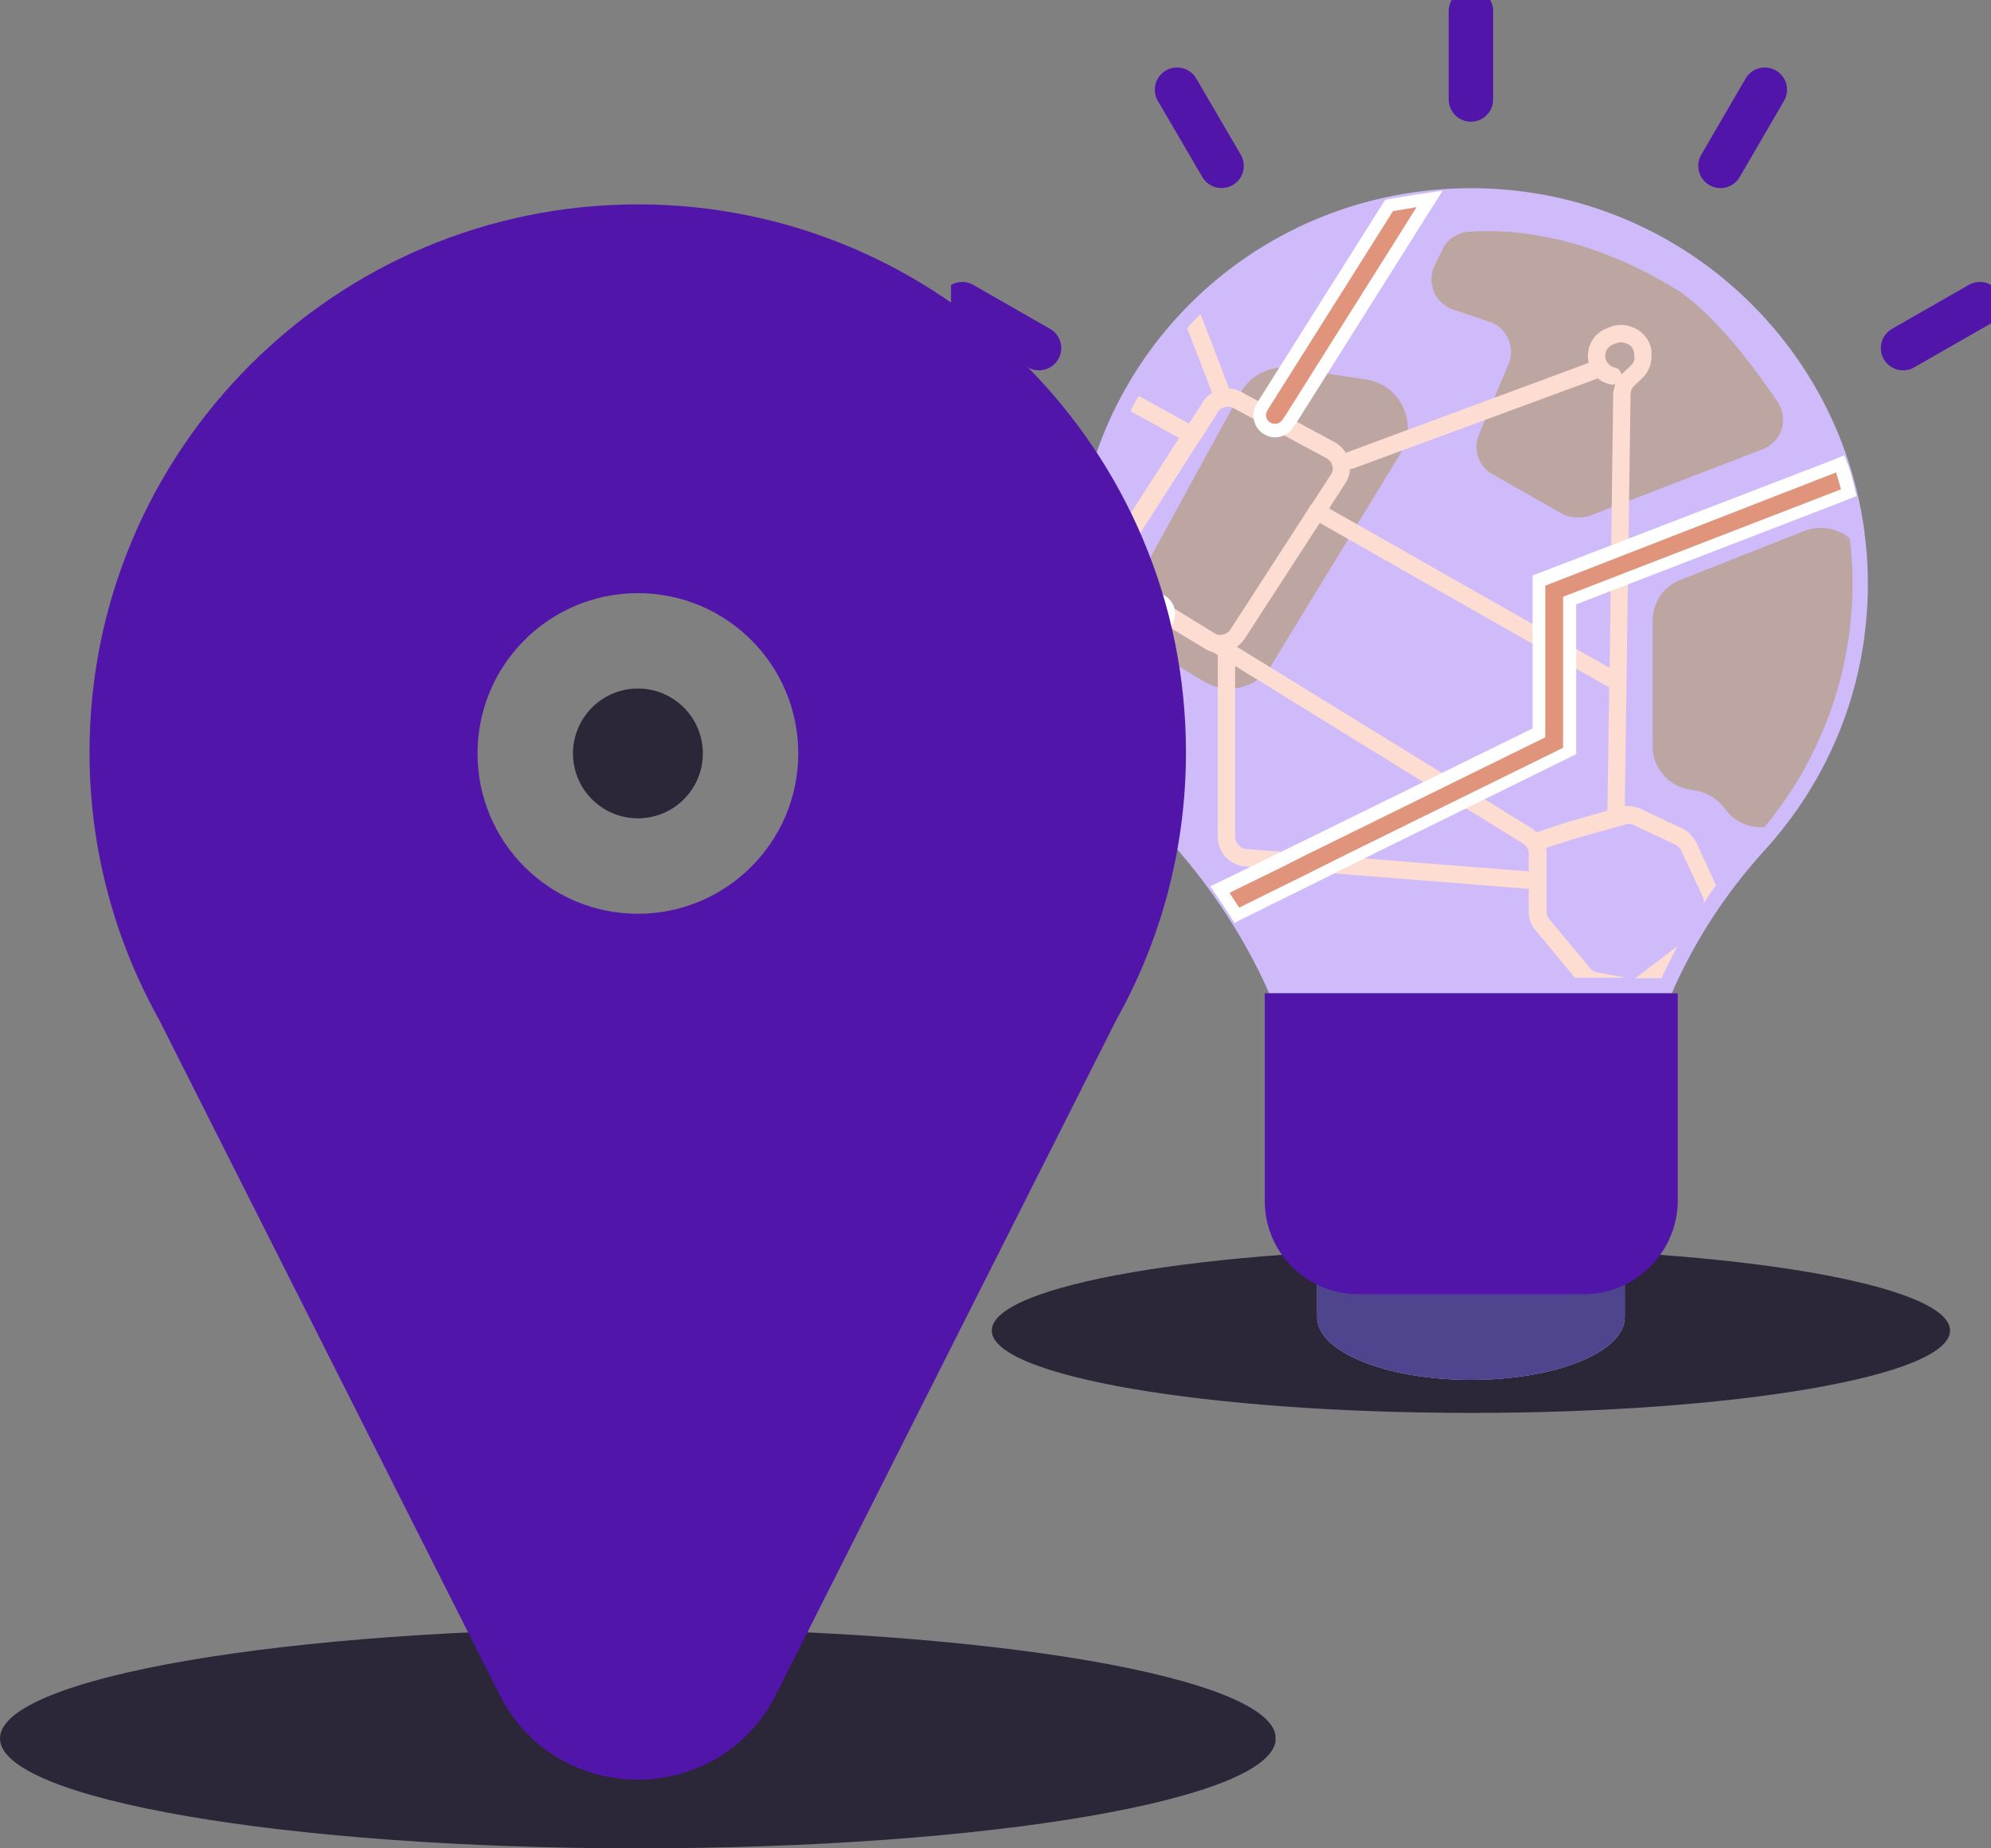 <svg width="448" height="416" viewBox="0 0 448 416" fill="none" xmlns="http://www.w3.org/2000/svg"><rect x="0" y="0" width="448" height="416" fill="#808080" stroke="none"/><g clip-path="url(#clip0)"><path d="M330.975 318c59.541 0 107.808-8.3 107.808-18.538 0-10.239-48.267-18.539-107.808-18.539-59.54 0-107.807 8.3-107.807 18.539 0 10.238 48.267 18.538 107.807 18.538z" fill="#2B2638"/><path d="M296.358 287.469v8.995c0 7.745 15.48 14.091 34.617 14.091 19.137 0 34.617-6.246 34.617-14.091v-8.995h-69.234zM327.568 42.423c-48.192 1.85-85.865 40.925-85.765 89.044 0 22.586 8.417 43.273 22.393 58.913 8.817 9.994 16.081 21.137 21.392 33.179h90.574c5.11-11.742 12.173-22.585 20.89-32.179 14.428-15.84 23.245-36.777 23.245-59.913 0-50.368-41.931-90.993-92.729-89.044z" fill="#CFBBF9"/><path d="M296.358 287.469v8.995c0 7.745 15.48 14.091 34.617 14.091 19.137 0 34.617-6.246 34.617-14.091v-8.995h-69.234z" fill="#4F448E"/><path d="M356.424 291.267h-50.848c-11.572 0-20.99-9.394-20.99-20.937v-46.771h92.929v46.771c-.101 11.543-9.519 20.937-21.091 20.937z" fill="#5115AA"/><path d="M259.488 146.558l11.472 6.845c5.21 3.149 11.973 1.45 15.129-3.697l29.056-47.67c4.108-6.746 0-15.44-7.765-16.64l-16.883-2.548a11.098 11.098 0 00-11.371 5.596l-23.746 43.373c-2.856 5.147-1.002 11.693 4.108 14.741zM416.841 131.367c0 20.038-7.064 39.426-19.839 54.816h-.701c-2.956 0-5.961-1.249-7.965-3.898l-.401-.499a10.25 10.25 0 00-6.763-3.898l-.501-.1c-5.01-.599-8.817-4.797-8.817-9.894v-28.182c0-4.097 2.455-7.745 6.262-9.194l27.954-11.043c3.557-1.349 7.364-.6 10.119 1.649.451 3.298.652 6.746.652 10.243zM351.315 115.527l-15.48-8.794c-3.156-1.749-4.409-5.597-3.056-8.895l6.663-15.94c1.553-3.797-.401-8.244-4.309-9.493l-8.165-2.749c-4.108-1.349-6.062-6.046-4.108-9.994l1.753-3.597c1.102-2.249 3.357-3.698 5.912-3.898 7.865-.6 25.699-.1 47.19 13.292 8.617 5.896 17.183 17.439 22.293 25.034 2.555 3.798.902 8.994-3.456 10.643l-38.925 14.991c-2.205.55-4.459.5-6.312-.6z" fill="#BDA6A1"/><path d="M367.596 73.754l-.301-.1a6.483 6.483 0 00-5.11 0l-.801.3c-2.155.899-3.708 2.848-4.008 5.196-.1.9-.1 1.75.1 2.549.301 1.249 1.102 2.548 2.054 3.447.701.6 1.453 1 2.355 1.25l.4.1c.401.1.802.1 1.203 0-.301.8-.501 1.549-.501 2.348l-.802 61.362-.1 4.497-.401 27.782v1.449c0 1.1.902 1.949 1.954 1.949h.601c.802-.2 1.353-.999 1.353-1.849v-2.548l.4-27.983.902-64.709c0-.7.301-1.449.802-1.949l1.853-1.748c1.253-1.25 2.054-2.949 2.054-4.797v-.6c.1-2.549-1.553-4.897-4.007-5.946zm.2 6.645c0 .8-.301 1.45-.902 1.95l-1.853 1.748-.201.2c-.1-.7-.601-1.35-1.352-1.549l-.401-.1c-1.253-.4-2.054-1.649-1.854-2.948.1-1 .802-1.749 1.653-2.149l.802-.3c.301-.1.701-.2 1.002-.2.401 0 .701.1 1.102.2l.301.1c1.002.4 1.653 1.35 1.653 2.549v.5h.05zM251.923 128.419c0-.2-.1-.4-.1-.599 0-.5.1-1 .4-1.449l17.484-27.283c-.401.5-1.002.8-1.553.8-.301 0-.701-.1-1.002-.3l-1.853-1-16.482 25.634c-.501.799-.902 1.749-1.002 2.748v.4c.301 0 .701 0 1.002.2l.2.1 3.908 2.448c-.401-.3-.802-.899-1.002-1.699zm51.699-24.734c-.2-.6-.4-1.199-.801-1.749a6.691 6.691 0 00-2.555-2.449l-11.071-5.946-3.457-1.849-6.362-3.447c-.902-.5-1.854-.8-2.856-.8-1.352-.1-2.655.3-3.807 1-.802.5-1.553 1.199-2.054 2.048l-3.156 4.897-2.154 3.348-16.482 25.634c-.501.799-.902 1.749-1.002 2.748v.4c-.1.599 0 1.249.1 1.949.201.699.401 1.249.702 1.848.501 1 1.252 1.749 2.254 2.349l6.462 3.997 3.357 2.049 10.32 6.246c.901.6 1.853.9 2.855.9h.501c1.202 0 2.355-.3 3.357-.9.2-.1.3-.2.4-.3.702-.499 1.353-1.099 1.854-1.848l16.882-26.034 2.155-3.348 3.606-5.596c.702-1 1.002-2.149 1.103-3.348.05-.65-.051-1.2-.151-1.799zm-4.108 3.048l-4.608 7.145c0 .1-.101.2-.201.2l-17.834 27.583c-.802 1.249-2.455 1.549-3.707.899l-19.939-12.242c-.601-.4-1.102-.999-1.202-1.649 0-.2-.1-.4-.1-.6 0-.499.1-.999.401-1.449l17.483-27.282c.1-.1.1-.2.201-.2l4.007-6.346a2.646 2.646 0 012.255-1.25c.4 0 .901.1 1.252.3l20.89 11.243c.702.4 1.203 1 1.353 1.749.25.5.15 1.299-.251 1.899z" fill="#FDDCD2"/><path d="M364.039 155.552c-.301 0-.702-.1-1.002-.3l-67.68-38.475c-1.002-.5-1.253-1.749-.702-2.649.501-.999 1.754-1.249 2.655-.699l67.681 38.475c1.002.5 1.252 1.749.701 2.649-.251.599-.952.999-1.653.999zM269.957 98.888c0 .1-.1.2-.2.2-.401.5-1.002.8-1.553.8-.301 0-.701-.1-1.002-.3l-1.853-1-10.972-6.046a56.442 56.442 0 011.854-3.448l11.272 6.246 1.553.9c1.002.5 1.402 1.648.901 2.648zM275.368 89.694c-.2.1-.501.1-.701.1-.802 0-1.553-.5-1.854-1.25l-.1-.2-5.611-14.49c1.002-1.1 1.954-2.15 3.056-3.148l6.262 16.34c0 .1.1.2.1.3.301.998-.25 1.948-1.152 2.348zM345.703 200.174h-.2l-65.426-5.197c-3.456-.299-6.061-3.148-6.061-6.645v-41.774c0-1.099.901-1.949 1.953-1.949s1.954.899 1.954 1.949v41.774c0 1.349 1.102 2.648 2.555 2.748l65.426 5.197c1.102.1 1.853 1.099 1.753 2.148 0 .95-.851 1.749-1.954 1.749zM303.923 105.534c-.802 0-1.553-.5-1.854-1.25-.401-.999.1-2.148 1.203-2.548l54.805-20.287c1.002-.4 2.154.1 2.555 1.199.401 1-.1 2.149-1.202 2.548l-54.906 20.238c-.2 0-.401.1-.601.1z" fill="#FDDCD2"/><path d="M368.497 219.762c-.2.2-.501.3-.701.4h6.061c1.203-2.449 2.355-4.897 3.607-7.246l-8.967 6.846zm17.634-20.487l-4.409-9.594c-.701-1.349-1.753-2.549-3.256-3.248l-9.318-4.397a6.857 6.857 0 00-3.456-.6c-.401 0-.802.1-1.203.2l-2.755.799-8.917 2.549-7.064 2.348c-.401-.4-.801-.699-1.202-.999l-66.328-40.825-1.202-.699-.2-.1-3.808-2.349-19.938-12.242-3.908-2.448-.2-.1-1.002-.6-2.555-1.549c-.1.999-.1 1.949-.1 2.948v1.549l2.655 1.649 3.256 1.949 6.463 3.998 3.356 2.048 10.32 6.246 2.856 1.749 3.907 2.449 64.624 39.875c.802.499 1.253 1.349 1.253 2.348v12.992c0 1.549.501 3.048 1.553 4.197l8.817 10.644h11.472l-6.563-1.25c-.601-.1-1.202-.499-1.553-.999l-9.117-10.943a2.744 2.744 0 01-.601-1.749v-13.092c0-.4 0-.799-.101-1.199l6.363-2.049 10.119-2.848h.2l1.253-.4c.601-.2 1.252-.1 1.853.2l9.318 4.397c.601.3 1.102.8 1.253 1.25l4.909 10.493c.201.5.301 1.099.201 1.649.701-1.499 1.703-2.848 2.755-4.247z" fill="#FDDCD2"/><path d="M243.657 132.567v-1.1-1.549-2.548l3.056-1.099c.3-.1.601-.2 1.002-.2h.2c.501 0 1.002.1 1.453.399l.401.2c.601.4 1.002 1 1.252 1.649.601 1.749-.2 3.598-1.954 4.298l-.1.1-.902.299-4.608 1.649.2-2.098z" fill="#DF947B"/><path d="M248.116 127.37c.3 0 .601.1.801.2l.201.1c.3.2.601.599.701.999.401.999-.1 2.049-1.102 2.449h-.1l-.902.299-2.655 1V131.217v-1.449-1.549l2.154-.799c.2-.1.401-.1.601-.1.2.05.2.05.301.05zm0-2.948h-.401c-.501 0-1.002.1-1.353.3l-2.154.799-1.853.7-.101 1.948v4.498l.101 4.097 3.807-1.449 2.655-.999.902-.3.2-.1.1-.1c2.355-1.099 3.557-3.698 2.655-6.146-.4-1-1.001-1.749-1.753-2.349l-.1-.1-.1-.1-.201-.1-.1-.1-.1-.099c-.752-.2-1.453-.4-2.204-.4z" fill="#fff"/><path d="M248.667 160.349a59.042 59.042 0 01-1.654-5.297l-.2-.599 9.418-17.689.2-.5c.602-1.199 1.754-1.849 3.056-1.849.602 0 1.102.1 1.553.4.802.4 1.353 1.199 1.654 1.949.3.899.2 1.749-.301 2.648l-.401.7-12.324 23.285-1.001-3.048z" fill="#DF947B"/><path d="M259.488 135.965c.3 0 .601.099.901.199 1.002.5 1.253 1.649.802 2.649l-.401.699-10.771 20.337c-.601-1.748-1.202-3.447-1.653-5.296l9.118-17.239.2-.5c.401-.45 1.102-.849 1.804-.849zm0-2.899c-1.854 0-3.557 1-4.309 2.649l-.2.499-9.118 17.14-.601 1.099.301 1.199c.501 1.849 1.102 3.698 1.653 5.397l2.254 6.346 3.156-5.947 10.771-20.337.401-.699c.601-1.2.801-2.549.401-3.698a4.764 4.764 0 00-2.455-2.848c-.701-.65-1.503-.8-2.254-.8z" fill="#fff"/><path d="M286.94 96.939c-.701 0-1.252-.2-1.853-.5-1.553-.999-2.054-3.148-1.102-4.697l28.655-45.421.601-.1c1.753-.4 3.457-.7 5.31-.9l3.156-.4-31.811 50.519c-.701.8-1.753 1.499-2.956 1.499z" fill="#DF947B"/><path d="M318.752 46.62l-29.507 46.871-.702 1c-.4.6-1.002.899-1.653.899-.401 0-.701-.1-1.102-.3-.902-.6-1.202-1.749-.601-2.748l.501-.8 27.753-44.022c1.854-.3 3.507-.6 5.311-.9zm5.861-3.697l-6.262.9c-1.854.3-3.607.6-5.411.899l-1.252.25-.701 1.099-27.754 44.022-.501.8c-1.352 2.248-.701 5.296 1.553 6.746.802.5 1.653.8 2.655.8 1.654 0 3.257-.9 4.108-2.35l.702-.999 29.506-46.87 3.357-5.297z" fill="#fff"/><path d="M277.622 204.871c-.701-1.099-1.452-2.149-2.154-3.248l-1.002-1.349 19.037-9.294 52.801-25.934v-34.228l67.781-26.234.501 1.449c.401 1.349.801 2.649 1.102 3.798l.3 1.249-62.82 24.335v33.879l-50.698 24.934-6.863 3.448-17.283 8.494-.702-1.299z" fill="#DF947B"/><path d="M413.133 106.333c.401 1.249.801 2.549 1.102 3.798l-62.52 24.185v33.978l-49.946 24.585-6.864 3.448-16.08 7.945c-.702-1.1-1.453-2.149-2.155-3.348l10.621-5.197 6.863-3.448 53.553-26.333v-34.129l65.426-25.484zm1.853-3.847l-2.955 1.199-65.326 25.134-1.853.7V163.947l-52 25.534-6.864 3.348-10.62 5.196-3.056 1.45 1.954 2.848c.701 1.099 1.453 2.148 2.154 3.248l1.353 2.148 2.354-1.199 16.081-7.945 6.863-3.448 49.946-24.584 1.653-.8v-33.729l60.617-23.385 2.455-.999-.601-2.549c-.301-1.249-.702-2.548-1.103-3.897l-1.052-2.698z" fill="#fff"/><path d="M330.975 2.498v19.888M264.848 20.187l10.019 17.14M216.505 68.457l17.283 9.894M445.495 68.457l-17.283 9.894M397.102 20.187l-9.969 17.14" stroke="#5115AA" stroke-width="10" stroke-miterlimit="10" stroke-linecap="round"/></g><g clip-path="url(#clip1)"><path d="M143.533 416c79.272 0 143.534-11.077 143.534-24.742 0-13.665-64.262-24.742-143.534-24.742C64.263 366.516 0 377.593 0 391.258 0 404.923 64.262 416 143.533 416z" fill="#2B2638"/><path d="M266.857 169.311C266.857 101.22 211.632 46 143.533 46c-68.098 0-123.39 55.22-123.39 123.311 0 21.875 5.736 42.415 15.673 60.222l76.569 151.855c12.873 25.542 49.357 25.542 62.229 0l76.569-151.855c9.938-17.74 15.674-38.281 15.674-60.222zm-123.324 36.347c-19.942 0-36.083-16.14-36.083-36.08 0-19.941 16.141-36.08 36.083-36.08 19.943 0 36.084 16.139 36.084 36.08 0 19.94-16.208 36.08-36.084 36.08z" fill="#5115AA"/><path d="M145.882 183.989c7.963-1.292 13.37-8.794 12.078-16.757-1.292-7.962-8.795-13.369-16.758-12.077-7.963 1.292-13.371 8.795-12.079 16.757 1.293 7.962 8.796 13.369 16.759 12.077z" fill="#2B2638"/></g><defs><clipPath id="clip0"><path fill="#fff" transform="translate(214)" d="M0 0h234v318H0z"/></clipPath><clipPath id="clip1"><path fill="#fff" transform="translate(0 46)" d="M0 0h287v370H0z"/></clipPath></defs></svg>